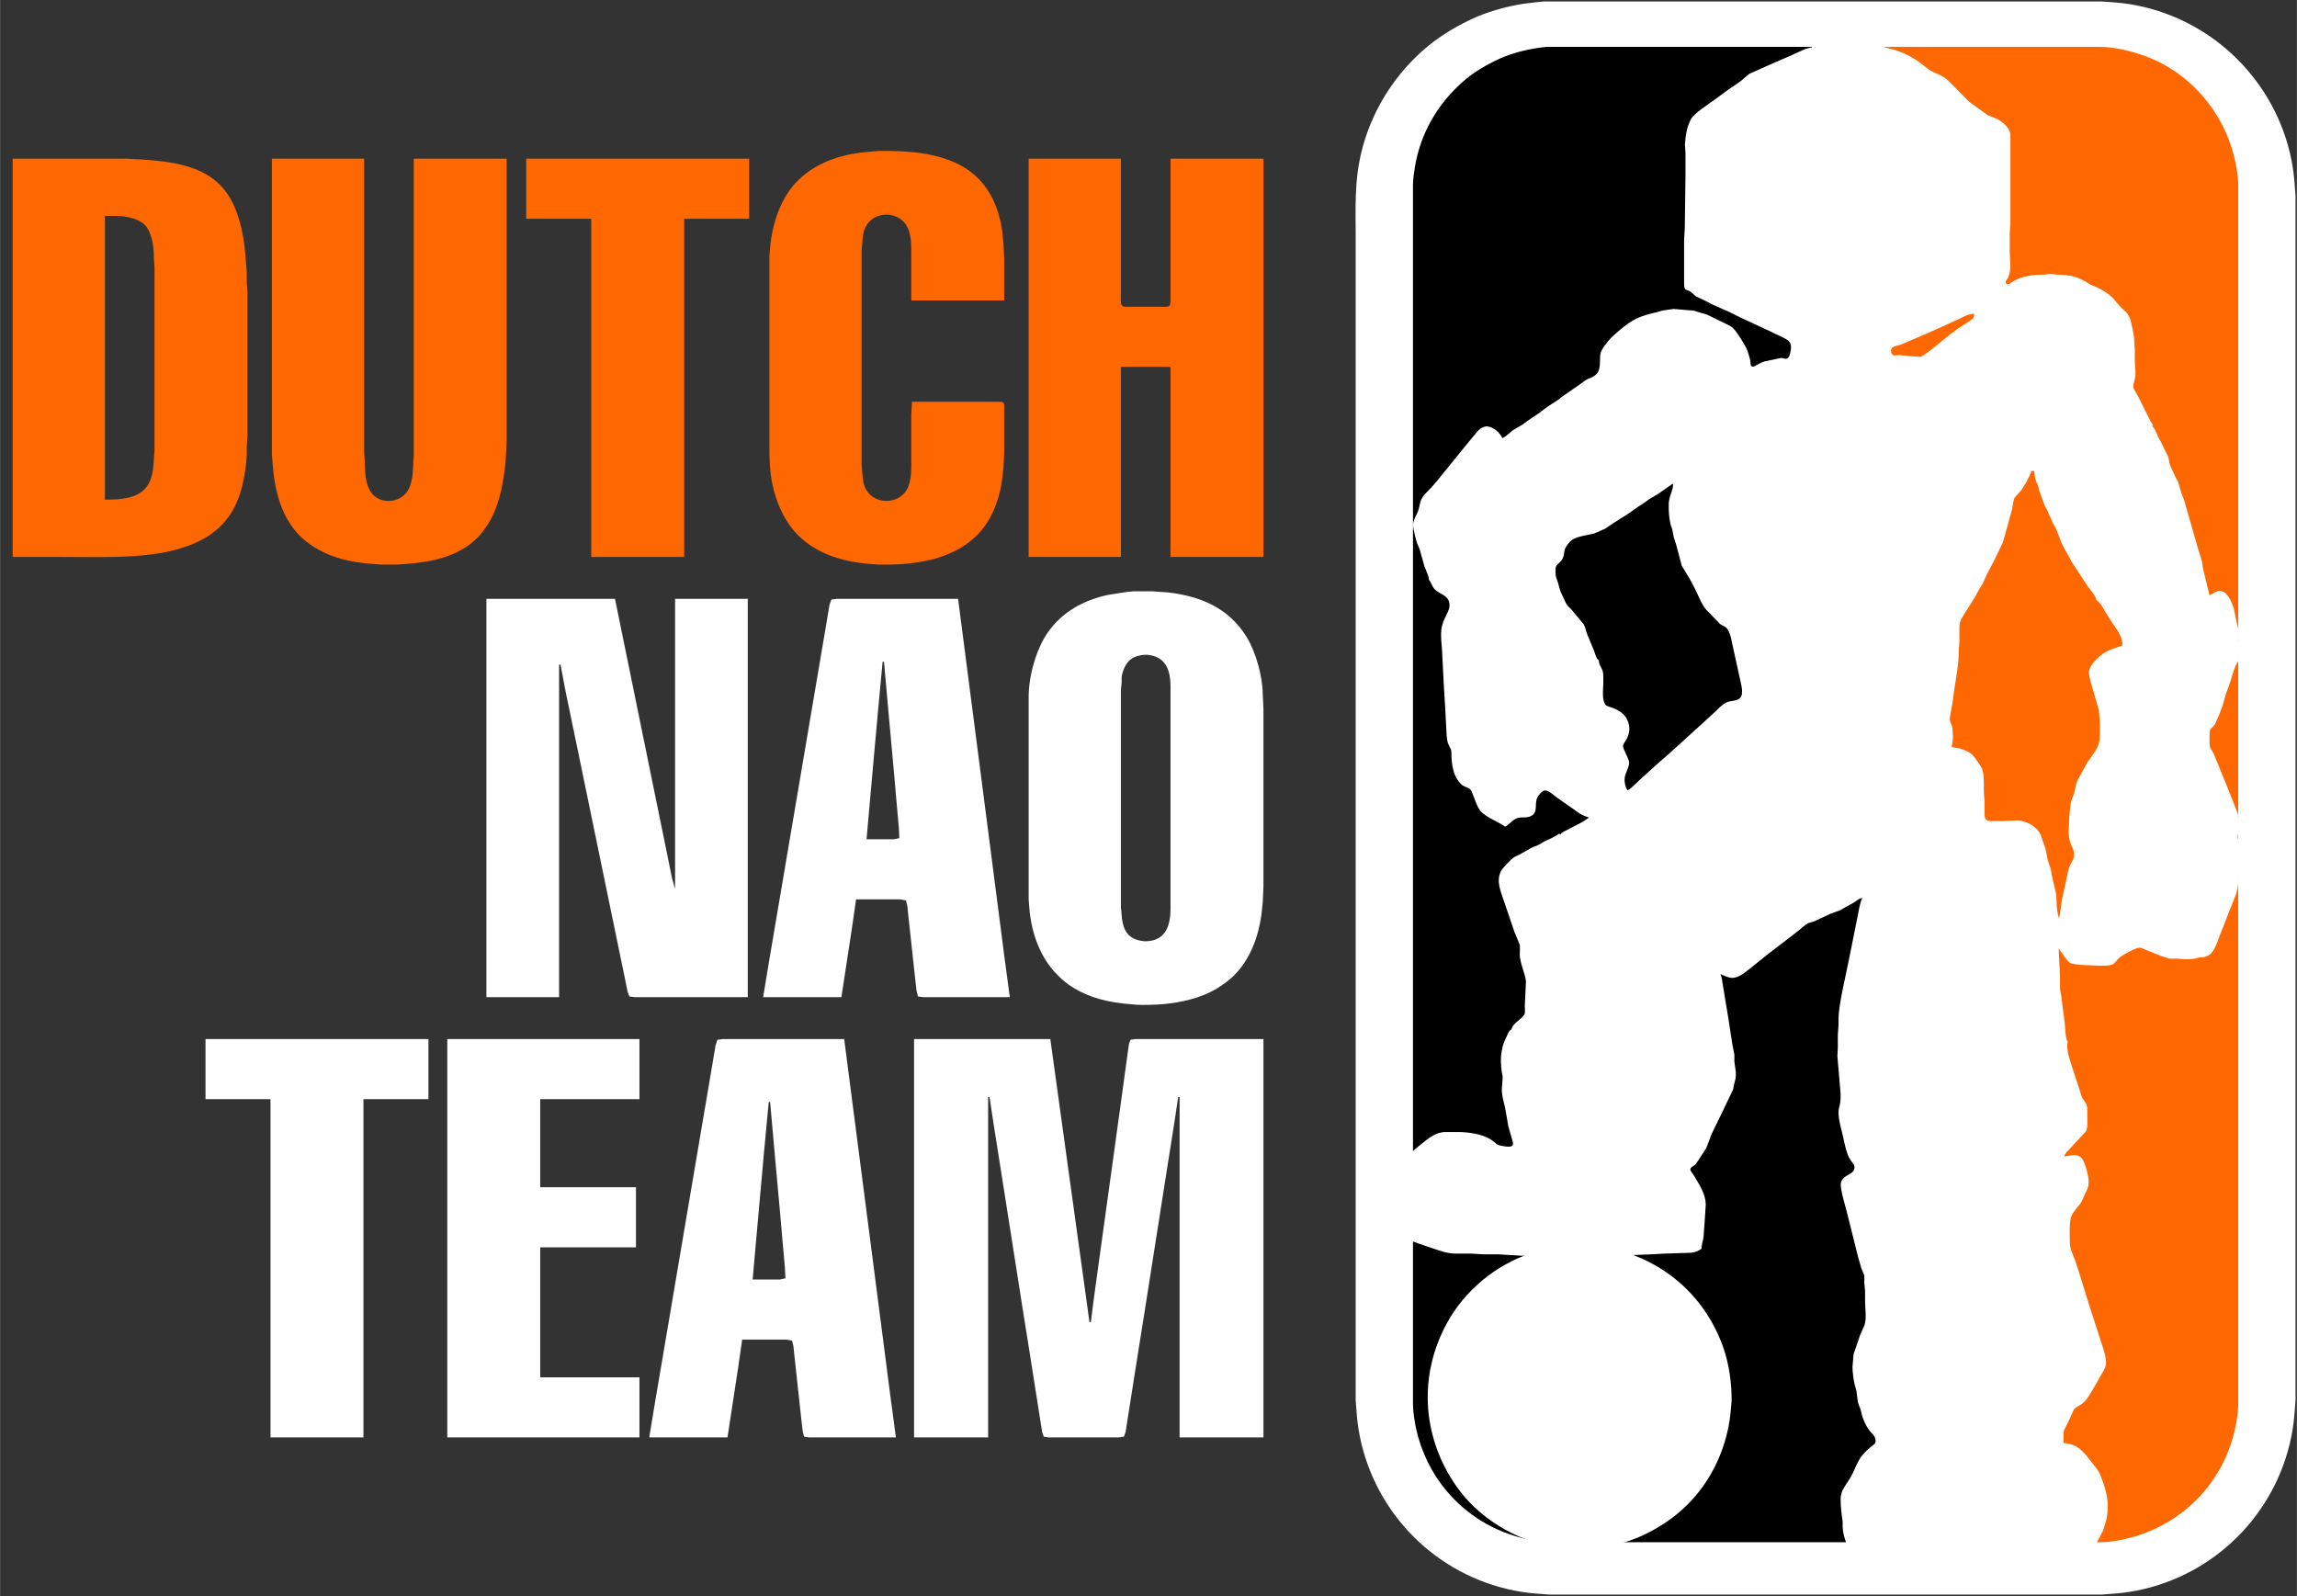 <?xml version="1.0" encoding="UTF-8" standalone="no"?>
<!DOCTYPE svg PUBLIC "-//W3C//DTD SVG 20010904//EN" "http://www.w3.org/TR/2001/REC-SVG-20010904/DTD/svg10.dtd">

<svg xmlns="http://www.w3.org/2000/svg"
    width="10.957in" height="7.613in"
    viewBox="0 0 3287 2284">

    <rect x="0" y="0" width="3287" height="2284" fill="#333333" stroke="none"/>

    <path id="orange-patch"
        fill="#ff6700"
        d="M 2665.00,34.04
           C 2665.00,34.04 2679.00,34.04 2679.00,34.04
             2679.00,34.04 2691.00,35.00 2691.00,35.00
             2691.00,35.00 2739.00,35.00 2739.00,35.00
             2739.00,35.00 2756.00,36.00 2756.00,36.00
             2756.00,36.00 2804.00,36.00 2804.00,36.00
             2804.00,36.00 2821.00,37.00 2821.00,37.00
             2821.00,37.00 2869.00,37.00 2869.00,37.00
             2869.00,37.00 2886.00,38.00 2886.00,38.00
             2886.00,38.00 2934.00,38.00 2934.00,38.00
             2934.00,38.00 2951.00,39.00 2951.00,39.00
             2951.00,39.00 2999.00,39.00 2999.00,39.00
             2999.00,39.00 3015.00,40.00 3015.00,40.00
             3015.00,40.00 3047.00,40.00 3047.00,40.00
             3049.48,40.00 3052.69,39.86 3055.00,40.74
             3058.78,42.16 3075.65,56.96 3080.00,60.59
             3080.00,60.59 3149.00,117.92 3149.00,117.92
             3149.00,117.92 3186.00,148.59 3186.00,148.59
             3189.33,151.39 3200.30,160.08 3202.07,163.04
             3204.04,166.36 3205.36,176.73 3206.08,181.00
             3206.08,181.00 3212.42,216.00 3212.42,216.00
             3212.42,216.00 3227.42,299.00 3227.42,299.00
             3229.54,310.72 3234.98,335.48 3235.00,346.00
             3235.00,346.00 3235.00,536.00 3235.00,536.00
             3235.00,536.00 3236.00,549.00 3236.00,549.00
             3236.00,549.00 3236.00,825.00 3236.00,825.00
             3236.00,825.00 3237.00,840.00 3237.00,840.00
             3237.00,840.00 3237.00,1111.00 3237.00,1111.00
             3237.00,1111.00 3238.00,1128.00 3238.00,1128.00
             3238.00,1128.00 3238.00,1316.00 3238.00,1316.00
             3238.00,1316.00 3238.00,1402.00 3238.00,1402.00
             3238.00,1402.00 3239.00,1417.00 3239.00,1417.00
             3239.00,1417.00 3239.00,1605.00 3239.00,1605.00
             3239.00,1605.00 3239.00,1690.00 3239.00,1690.00
             3239.00,1690.00 3240.00,1705.00 3240.00,1705.00
             3240.00,1705.00 3240.00,1977.00 3240.00,1977.00
             3240.00,1977.00 3241.00,1994.00 3241.00,1994.00
             3241.00,1994.00 3241.00,2063.00 3241.00,2063.00
             3241.00,2065.16 3241.11,2067.97 3240.42,2070.00
             3238.74,2074.89 3229.84,2083.14 3226.00,2087.00
             3226.00,2087.00 3211.00,2103.00 3211.00,2103.00
             3211.00,2103.00 3181.91,2134.00 3181.91,2134.00
             3181.91,2134.00 3136.09,2182.00 3136.09,2182.00
             3136.09,2182.00 3113.91,2206.00 3113.91,2206.00
             3111.24,2208.87 3105.49,2215.10 3102.00,2216.40
             3097.70,2218.01 3077.78,2218.69 3072.00,2219.09
             3072.00,2219.09 3007.00,2224.09 3007.00,2224.09
             3007.00,2224.09 2950.00,2228.91 2950.00,2228.91
             2950.00,2228.91 2916.00,2231.17 2916.00,2231.17
             2916.00,2231.17 2886.00,2233.91 2886.00,2233.91
             2886.00,2233.91 2839.00,2237.17 2839.00,2237.17
             2839.00,2237.17 2822.00,2238.91 2822.00,2238.91
             2822.00,2238.91 2782.00,2242.00 2782.00,2242.00
             2782.00,2242.00 2781.09,2231.00 2781.09,2231.00
             2781.09,2231.00 2777.17,2183.00 2777.17,2183.00
             2777.17,2183.00 2768.17,2074.00 2768.17,2074.00
             2768.17,2074.00 2762.83,2006.00 2762.83,2006.00
             2762.83,2006.00 2744.17,1784.00 2744.17,1784.00
             2744.17,1784.00 2742.83,1764.00 2742.83,1764.00
             2742.83,1764.00 2735.17,1675.00 2735.17,1675.00
             2735.17,1675.00 2733.83,1655.00 2733.83,1655.00
             2733.83,1655.00 2726.17,1566.00 2726.17,1566.00
             2726.17,1566.00 2724.83,1546.00 2724.83,1546.00
             2724.83,1546.00 2716.17,1445.00 2716.17,1445.00
             2716.17,1445.00 2714.83,1425.00 2714.83,1425.00
             2714.83,1425.00 2709.83,1365.00 2709.83,1365.00
             2709.83,1365.00 2706.09,1323.00 2706.09,1323.00
             2706.09,1323.00 2697.17,1215.00 2697.17,1215.00
             2697.17,1215.00 2695.83,1195.00 2695.83,1195.00
             2695.83,1195.00 2688.17,1106.00 2688.17,1106.00
             2688.17,1106.00 2686.83,1086.00 2686.83,1086.00
             2686.83,1086.00 2675.17,948.00 2675.17,948.00
             2675.17,948.00 2672.83,917.00 2672.83,917.00
             2672.83,917.00 2665.83,832.00 2665.83,832.00
             2665.83,832.00 2658.91,748.00 2658.91,748.00
             2658.91,748.00 2656.17,718.00 2656.17,718.00
             2656.17,718.00 2652.17,670.00 2652.17,670.00
             2652.17,670.00 2646.83,602.00 2646.83,602.00
             2646.83,602.00 2642.91,555.00 2642.91,555.00
             2642.91,555.00 2641.04,535.00 2641.04,535.00
             2641.04,535.00 2641.96,525.00 2641.96,525.00
             2641.96,525.00 2641.96,514.00 2641.96,514.00
             2641.96,514.00 2643.00,501.00 2643.00,501.00
             2643.00,501.00 2644.00,472.00 2644.00,472.00
             2644.00,472.00 2645.00,457.00 2645.00,457.00
             2645.00,457.00 2647.00,412.00 2647.00,412.00
             2647.00,412.00 2648.00,397.00 2648.00,397.00
             2648.00,397.00 2648.00,391.00 2648.00,391.00
             2648.00,391.00 2649.00,374.00 2649.00,374.00
             2649.00,374.00 2650.00,355.00 2650.00,355.00
             2650.00,355.00 2651.00,326.00 2651.00,326.00
             2651.00,326.00 2652.00,311.00 2652.00,311.00
             2652.00,311.00 2654.00,265.00 2654.00,265.00
             2654.00,265.00 2655.00,249.00 2655.00,249.00
             2655.00,249.00 2656.00,230.00 2656.00,230.00
             2656.00,230.00 2657.00,201.00 2657.00,201.00
             2657.00,201.00 2658.00,188.00 2658.00,188.00
             2658.00,188.00 2659.00,159.00 2659.00,159.00
             2659.00,159.00 2660.00,144.00 2660.00,144.00
             2660.00,144.00 2661.00,123.00 2661.00,123.00
             2661.00,123.00 2662.00,104.00 2662.00,104.00
             2662.00,104.00 2663.00,76.00 2663.00,76.00
             2663.00,76.00 2664.00,63.00 2664.00,63.00
             2664.00,63.00 2665.00,34.04 2665.00,34.04 Z" />

    <path id="black-patch"
        fill="#000"
        d="M 2770.00,2254.00
           C 2770.00,2254.00 2711.00,2254.00 2711.00,2254.00
             2711.00,2254.00 2694.00,2253.00 2694.00,2253.00
             2694.00,2253.00 2491.00,2253.00 2491.00,2253.00
             2491.00,2253.00 2476.00,2252.00 2476.00,2252.00
             2476.00,2252.00 2277.00,2252.00 2277.00,2252.00
             2277.00,2252.00 2262.00,2251.00 2262.00,2251.00
             2262.00,2251.00 2136.00,2251.00 2136.00,2251.00
             2133.93,2251.00 2130.92,2251.11 2129.00,2250.40
             2125.04,2248.93 2117.80,2239.54 2114.72,2236.00
             2114.72,2236.00 2079.85,2196.00 2079.85,2196.00
             2079.85,2196.00 2009.05,2115.00 2009.05,2115.00
             2009.05,2115.00 1992.58,2096.00 1992.58,2096.00
             1990.19,2093.22 1986.18,2089.28 1984.85,2086.00
             1983.85,2083.53 1984.01,2080.63 1984.00,2078.00
             1984.00,2078.00 1984.00,2031.00 1984.00,2031.00
             1984.00,2031.00 1985.00,2014.00 1985.00,2014.00
             1985.00,2014.00 1985.00,1817.00 1985.00,1817.00
             1985.00,1817.00 1986.00,1802.00 1986.00,1802.00
             1986.00,1802.00 1986.00,1605.00 1986.00,1605.00
             1986.00,1605.00 1987.00,1590.00 1987.00,1590.00
             1987.00,1590.00 1987.00,1393.00 1987.00,1393.00
             1987.00,1393.00 1988.00,1378.00 1988.00,1378.00
             1988.00,1378.00 1988.00,1181.00 1988.00,1181.00
             1988.00,1181.00 1989.00,1166.00 1989.00,1166.00
             1989.00,1166.00 1989.00,969.00 1989.00,969.00
             1989.00,969.00 1990.00,954.00 1990.00,954.00
             1990.00,954.00 1990.00,757.00 1990.00,757.00
             1990.00,757.00 1991.00,742.00 1991.00,742.00
             1991.00,742.00 1991.00,545.00 1991.00,545.00
             1991.00,545.00 1992.00,530.00 1992.00,530.00
             1992.00,530.00 1992.00,333.00 1992.00,333.00
             1992.00,333.00 1993.00,318.00 1993.00,318.00
             1993.00,318.00 1993.00,186.00 1993.00,186.00
             1993.00,183.98 1992.88,180.89 1993.60,179.04
             1995.05,175.28 2004.48,168.83 2008.00,166.12
             2008.00,166.12 2049.00,134.12 2049.00,134.12
             2049.00,134.12 2138.00,64.79 2138.00,64.79
             2138.00,64.79 2156.00,50.79 2156.00,50.79
             2164.82,43.84 2166.44,40.02 2178.00,40.00
             2178.00,40.00 2217.00,40.00 2217.00,40.00
             2217.00,40.00 2234.00,39.00 2234.00,39.00
             2234.00,39.00 2293.00,39.00 2293.00,39.00
             2293.00,39.00 2310.00,38.00 2310.00,38.00
             2310.00,38.00 2371.00,38.00 2371.00,38.00
             2371.00,38.00 2386.00,37.00 2386.00,37.00
             2386.00,37.00 2447.00,37.00 2447.00,37.00
             2447.00,37.00 2462.00,36.00 2462.00,36.00
             2462.00,36.00 2521.00,36.00 2521.00,36.00
             2521.00,36.00 2538.00,35.00 2538.00,35.00
             2538.00,35.00 2597.00,35.00 2597.00,35.00
             2597.00,35.00 2609.00,34.04 2609.00,34.04
             2609.00,34.04 2626.00,34.04 2626.00,34.04
             2626.00,34.04 2626.00,119.00 2626.00,119.00
             2626.00,119.00 2627.00,134.00 2627.00,134.00
             2627.00,134.00 2627.00,249.00 2627.00,249.00
             2627.00,249.00 2628.00,264.00 2628.00,264.00
             2628.00,264.00 2628.00,379.00 2628.00,379.00
             2628.00,379.00 2629.00,394.00 2629.00,394.00
             2629.00,394.00 2629.00,509.00 2629.00,509.00
             2629.00,509.00 2630.00,524.00 2630.00,524.00
             2630.00,524.00 2630.00,639.00 2630.00,639.00
             2630.00,639.00 2631.00,654.00 2631.00,654.00
             2631.00,654.00 2631.00,769.00 2631.00,769.00
             2631.00,769.00 2632.00,784.00 2632.00,784.00
             2632.00,784.00 2632.00,899.00 2632.00,899.00
             2632.00,899.00 2633.00,914.00 2633.00,914.00
             2633.00,914.00 2633.00,1029.00 2633.00,1029.00
             2633.00,1029.00 2634.00,1044.00 2634.00,1044.00
             2634.00,1044.00 2634.00,1157.00 2634.00,1157.00
             2634.00,1157.00 2635.00,1173.00 2635.00,1173.00
             2635.00,1173.00 2635.00,1196.00 2635.00,1196.00
             2635.02,1206.14 2636.69,1204.97 2650.00,1214.28
             2650.00,1214.28 2694.00,1244.86 2694.00,1244.86
             2694.00,1244.86 2730.00,1269.86 2730.00,1269.86
             2741.88,1278.32 2742.98,1276.72 2743.00,1287.00
             2743.00,1287.00 2743.00,1297.00 2743.00,1297.00
             2743.00,1297.00 2744.00,1312.00 2744.00,1312.00
             2744.00,1312.00 2745.00,1368.00 2745.00,1368.00
             2745.00,1368.00 2746.00,1385.00 2746.00,1385.00
             2746.00,1385.00 2747.00,1440.00 2747.00,1440.00
             2747.00,1440.00 2748.00,1457.00 2748.00,1457.00
             2748.00,1457.00 2749.00,1512.00 2749.00,1512.00
             2749.00,1512.00 2750.00,1529.00 2750.00,1529.00
             2750.00,1529.00 2750.00,1549.00 2750.00,1549.00
             2750.00,1549.00 2751.00,1565.00 2751.00,1565.00
             2751.00,1565.00 2751.00,1585.00 2751.00,1585.00
             2751.00,1585.00 2752.00,1601.00 2752.00,1601.00
             2752.00,1601.00 2752.00,1622.00 2752.00,1622.00
             2752.00,1622.00 2753.00,1637.00 2753.00,1637.00
             2753.00,1637.00 2755.00,1729.00 2755.00,1729.00
             2755.00,1729.00 2756.00,1746.00 2756.00,1746.00
             2756.00,1746.00 2756.00,1766.00 2756.00,1766.00
             2756.00,1766.00 2757.00,1782.00 2757.00,1782.00
             2757.00,1782.00 2757.00,1802.00 2757.00,1802.00
             2757.00,1802.00 2758.00,1818.00 2758.00,1818.00
             2758.00,1818.00 2758.00,1838.00 2758.00,1838.00
             2758.00,1838.00 2759.00,1854.00 2759.00,1854.00
             2759.00,1854.00 2759.00,1875.00 2759.00,1875.00
             2759.00,1875.00 2760.00,1888.00 2760.00,1888.00
             2760.00,1888.00 2760.00,1909.00 2760.00,1909.00
             2760.00,1909.00 2761.00,1926.00 2761.00,1926.00
             2761.00,1926.00 2761.00,1946.00 2761.00,1946.00
             2761.00,1946.00 2762.00,1962.00 2762.00,1962.00
             2762.00,1962.00 2762.00,1983.00 2762.00,1983.00
             2762.00,1983.00 2763.00,1999.00 2763.00,1999.00
             2763.00,1999.00 2763.00,2019.00 2763.00,2019.00
             2763.00,2019.00 2764.00,2035.00 2764.00,2035.00
             2764.00,2035.00 2764.00,2056.00 2764.00,2056.00
             2764.00,2056.00 2765.00,2071.00 2765.00,2071.00
             2765.00,2071.00 2766.00,2126.00 2766.00,2126.00
             2766.00,2126.00 2767.00,2143.00 2767.00,2143.00
             2767.00,2143.00 2769.00,2234.00 2769.00,2234.00
             2769.00,2234.00 2770.00,2254.00 2770.00,2254.00 Z" />

    <path id="ball"
        fill="#fff"
        d="M 2249.00,1782.42
           C 2266.15,1780.34 2296.03,1784.40 2313.00,1788.63
             2385.50,1806.67 2441.72,1858.45 2466.31,1929.00
             2474.40,1952.22 2478.28,1980.47 2478.00,2005.00
             2478.00,2005.00 2477.09,2015.00 2477.09,2015.00
             2473.41,2067.67 2450.35,2119.27 2412.00,2155.96
             2395.71,2171.55 2377.13,2184.18 2357.00,2194.25
             2325.44,2210.02 2290.20,2217.41 2255.00,2217.00
             2255.00,2217.00 2245.00,2216.09 2245.00,2216.09
             2224.59,2214.66 2204.19,2210.67 2185.00,2203.42
             2156.84,2192.79 2130.78,2176.80 2109.00,2155.96
             2092.00,2139.69 2077.27,2119.03 2066.75,2098.00
             2033.95,2032.41 2035.36,1958.47 2070.31,1894.00
             2095.85,1846.87 2140.18,1810.29 2191.00,1793.35
             2201.65,1789.80 2219.88,1785.50 2231.00,1784.15
             2231.00,1784.15 2249.00,1782.42 2249.00,1782.42 Z" />

    <path id="nao"
        fill="#fff"
        d="M 2592.00,66.00
           C 2592.00,66.00 2598.00,67.00 2598.00,67.00
             2598.00,67.00 2596.00,68.00 2596.00,68.00
             2596.00,68.00 2602.00,66.09 2602.00,66.09
             2602.00,66.09 2642.00,66.09 2642.00,66.09
             2642.00,66.09 2686.00,66.09 2686.00,66.09
             2694.27,66.02 2692.53,66.58 2700.00,68.41
             2719.18,73.10 2729.56,77.43 2746.00,88.52
             2746.00,88.52 2760.00,99.31 2760.00,99.31
             2770.76,106.49 2777.75,105.73 2788.91,116.18
             2788.91,116.18 2818.00,145.79 2818.00,145.79
             2818.00,145.79 2845.00,165.10 2845.00,165.10
             2845.00,165.10 2857.00,169.75 2857.00,169.75
             2864.42,173.53 2873.63,180.77 2876.20,189.00
             2877.10,191.91 2877.00,194.99 2877.00,198.00
             2877.00,198.00 2877.00,320.00 2877.00,320.00
             2877.00,320.00 2876.00,335.00 2876.00,335.00
             2876.00,335.00 2876.00,361.00 2876.00,361.00
             2876.00,361.00 2876.99,381.00 2876.99,381.00
             2876.87,385.85 2875.76,393.85 2873.30,398.00
             2872.11,400.00 2868.92,403.13 2870.74,405.58
             2873.37,409.11 2879.76,403.10 2883.00,401.40
             2896.06,394.56 2909.53,393.17 2924.00,393.00
             2924.00,393.00 2935.00,392.08 2935.00,392.08
             2935.00,392.08 2943.00,392.91 2943.00,392.91
             2955.01,393.73 2964.80,393.38 2976.04,398.72
             2976.04,398.72 2984.83,403.03 2984.83,403.03
             2984.83,403.03 2991.04,407.10 2991.04,407.10
             2991.04,407.10 2998.72,410.26 2998.72,410.26
             3005.63,413.48 3013.09,417.50 3019.00,422.34
             3026.34,428.33 3028.01,432.25 3033.48,438.13
             3039.58,444.69 3044.34,446.34 3048.09,455.72
             3049.64,459.61 3053.95,479.95 3054.00,484.00
             3054.00,484.00 3054.97,501.04 3054.97,501.04
             3054.97,501.04 3054.97,518.00 3054.97,518.00
             3054.97,518.00 3055.98,533.01 3055.98,533.01
             3056.23,544.15 3052.04,548.31 3053.02,554.58
             3053.51,557.72 3058.33,564.05 3060.14,568.00
             3060.14,568.00 3074.59,597.00 3074.59,597.00
             3076.82,601.08 3077.80,604.65 3081.00,608.00
             3081.00,608.00 3080.00,610.00 3080.00,610.00
             3084.13,613.08 3086.07,620.35 3088.32,624.99
             3088.32,624.99 3092.38,632.17 3092.38,632.17
             3092.38,632.17 3097.39,643.00 3097.39,643.00
             3097.39,643.00 3102.17,652.00 3102.17,652.00
             3104.93,658.90 3102.94,659.70 3105.62,666.00
             3105.62,666.00 3112.87,682.00 3112.87,682.00
             3112.87,682.00 3117.16,690.00 3117.16,690.00
             3117.16,690.00 3121.46,705.00 3121.46,705.00
             3121.46,705.00 3125.66,716.00 3125.66,716.00
             3125.66,716.00 3130.21,732.00 3130.21,732.00
             3130.21,732.00 3145.74,786.00 3145.74,786.00
             3145.74,786.00 3151.11,803.00 3151.11,803.00
             3151.11,803.00 3152.66,814.00 3152.66,814.00
             3152.66,814.00 3162.00,852.00 3162.00,852.00
             3167.05,849.66 3170.98,845.16 3177.00,845.64
             3186.88,846.43 3191.71,857.94 3195.12,866.00
             3197.28,871.10 3198.13,878.51 3199.36,884.00
             3199.36,884.00 3203.87,904.00 3203.87,904.00
             3204.61,910.59 3202.75,913.18 3202.75,916.00
             3202.75,916.00 3203.97,923.00 3203.97,923.00
             3203.97,923.00 3203.97,940.00 3203.97,940.00
             3203.86,947.53 3201.87,946.85 3199.06,953.00
             3199.06,953.00 3195.50,963.00 3195.50,963.00
             3195.50,963.00 3191.92,975.00 3191.92,975.00
             3191.92,975.00 3185.74,992.00 3185.74,992.00
             3185.74,992.00 3180.24,1011.00 3180.24,1011.00
             3180.24,1011.00 3174.83,1025.00 3174.83,1025.00
             3174.83,1025.00 3169.44,1036.96 3169.44,1036.96
             3167.16,1040.15 3163.91,1041.64 3162.60,1045.04
             3161.66,1047.48 3161.94,1060.58 3162.00,1064.00
             3162.14,1071.78 3164.44,1071.67 3167.62,1078.00
             3167.62,1078.00 3172.58,1090.00 3172.58,1090.00
             3172.58,1090.00 3186.45,1124.00 3186.45,1124.00
             3186.45,1124.00 3197.20,1151.00 3197.20,1151.00
             3199.89,1158.91 3203.99,1165.52 3203.94,1174.00
             3203.94,1174.00 3203.94,1189.00 3203.94,1189.00
             3203.18,1195.21 3201.00,1194.87 3203.00,1202.00
             3203.00,1202.00 3204.00,1199.00 3204.00,1199.00
             3204.00,1199.00 3204.00,1227.00 3204.00,1227.00
             3204.00,1227.00 3203.00,1242.00 3203.00,1242.00
             3203.00,1242.00 3203.00,1262.00 3203.00,1262.00
             3202.98,1274.77 3197.22,1286.33 3192.60,1298.00
             3192.60,1298.00 3179.26,1332.00 3179.26,1332.00
             3173.40,1344.07 3170.66,1365.04 3156.00,1369.21
             3152.12,1370.32 3150.22,1369.72 3147.00,1370.26
             3147.00,1370.26 3141.00,1371.77 3141.00,1371.77
             3129.63,1373.66 3125.61,1372.50 3115.00,1371.77
             3111.33,1371.88 3107.63,1372.25 3104.00,1371.77
             3104.00,1371.77 3093.00,1368.23 3093.00,1368.23
             3093.00,1368.23 3072.00,1359.79 3072.00,1359.79
             3068.57,1358.41 3064.71,1355.99 3061.01,1356.30
             3055.34,1356.77 3037.36,1366.77 3033.09,1370.39
             3029.74,1373.22 3026.53,1378.65 3022.83,1380.27
             3015.05,1383.66 2991.49,1381.11 2982.00,1381.00
             2977.46,1380.94 2965.74,1379.93 2962.05,1377.72
             2958.12,1375.37 2948.85,1361.45 2946.00,1357.00
             2946.00,1357.00 2948.00,1398.00 2948.00,1398.00
             2948.00,1398.00 2948.00,1411.00 2948.00,1411.00
             2948.02,1420.99 2949.03,1418.83 2949.83,1426.00
             2949.83,1426.00 2954.20,1460.00 2954.20,1460.00
             2955.56,1467.29 2955.08,1485.68 2959.00,1491.00
             2956.49,1501.28 2961.52,1514.97 2964.65,1525.00
             2964.65,1525.00 2975.46,1558.00 2975.46,1558.00
             2975.46,1558.00 2978.54,1568.00 2978.54,1568.00
             2981.12,1574.98 2984.44,1576.57 2986.11,1581.00
             2987.19,1583.86 2987.00,1595.29 2987.00,1599.00
             2987.01,1604.45 2987.85,1614.46 2985.15,1619.00
             2985.15,1619.00 2962.00,1643.97 2962.00,1643.97
             2958.26,1648.07 2955.61,1649.51 2954.00,1655.00
             2959.06,1654.57 2963.89,1652.77 2969.00,1653.09
             2972.84,1653.34 2976.04,1654.30 2978.78,1657.14
             2983.51,1662.06 2988.85,1682.94 2988.98,1690.00
             2989.17,1699.71 2986.45,1702.72 2982.71,1711.00
             2981.03,1714.71 2979.64,1718.62 2977.32,1722.00
             2973.06,1728.17 2968.21,1731.67 2964.41,1740.00
             2960.98,1747.53 2961.99,1767.02 2962.00,1776.00
             2962.02,1788.46 2965.34,1792.06 2969.31,1803.00
             2969.31,1803.00 2975.25,1821.00 2975.25,1821.00
             2975.25,1821.00 2990.74,1871.00 2990.74,1871.00
             2990.74,1871.00 3003.42,1910.00 3003.42,1910.00
             3006.54,1921.22 3016.00,1943.03 3013.47,1954.00
             3012.34,1958.89 3007.45,1966.33 3004.86,1971.00
             3000.26,1979.31 2989.75,1998.51 2983.82,2004.96
             2977.08,2012.28 2971.16,2012.46 2967.81,2017.11
             2967.81,2017.11 2961.58,2031.00 2961.58,2031.00
             2961.58,2031.00 2953.64,2047.00 2953.64,2047.00
             2952.64,2050.48 2953.00,2060.82 2953.00,2065.00
             2973.42,2066.72 2980.99,2076.61 2992.74,2092.00
             2996.95,2097.51 3001.07,2101.71 3004.48,2108.00
             3004.48,2108.00 3008.31,2118.00 3008.31,2118.00
             3017.29,2140.62 3019.17,2160.54 3011.66,2184.00
             3009.15,2191.81 3008.36,2192.95 3004.61,2200.00
             2998.01,2212.43 2997.66,2214.51 2984.91,2222.29
             2983.12,2223.38 2979.83,2225.47 2978.00,2226.16
             2974.93,2227.32 2964.61,2227.99 2961.00,2228.00
             2961.00,2228.00 2842.00,2228.00 2842.00,2228.00
             2842.00,2228.00 2827.00,2227.00 2827.00,2227.00
             2827.00,2227.00 2658.00,2227.00 2658.00,2227.00
             2655.51,2227.00 2652.28,2227.19 2650.06,2225.98
             2645.39,2223.44 2643.67,2212.98 2641.98,2208.00
             2639.18,2199.79 2637.69,2194.77 2636.90,2186.00
             2636.90,2186.00 2636.90,2178.00 2636.90,2178.00
             2635.38,2166.73 2633.85,2155.37 2634.00,2144.00
             2634.16,2132.60 2642.95,2123.46 2648.35,2114.00
             2653.81,2104.42 2658.09,2090.97 2664.53,2083.28
             2669.71,2077.10 2672.20,2074.74 2678.42,2069.62
             2681.80,2066.83 2684.41,2066.11 2683.99,2061.00
             2683.49,2054.79 2679.44,2052.28 2675.90,2047.91
             2671.99,2043.09 2669.29,2037.69 2666.87,2032.00
             2664.46,2026.33 2664.10,2022.50 2662.49,2017.00
             2661.17,2012.50 2659.50,2010.71 2658.46,2005.00
             2658.46,2005.00 2656.55,1990.00 2656.55,1990.00
             2656.55,1990.00 2654.04,1981.00 2654.04,1981.00
             2652.49,1974.56 2650.87,1962.55 2651.01,1956.00
             2651.01,1956.00 2652.52,1938.00 2652.52,1938.00
             2652.52,1938.00 2662.06,1910.00 2662.06,1910.00
             2662.06,1910.00 2668.39,1896.00 2668.39,1896.00
             2671.29,1885.10 2669.08,1874.01 2669.00,1863.00
             2669.00,1863.00 2669.00,1848.00 2669.00,1848.00
             2669.00,1848.00 2667.81,1835.00 2667.81,1835.00
             2667.97,1832.17 2668.17,1827.60 2667.81,1825.00
             2667.81,1825.00 2663.70,1815.00 2663.70,1815.00
             2663.70,1815.00 2659.03,1799.00 2659.03,1799.00
             2659.03,1799.00 2642.53,1733.00 2642.53,1733.00
             2639.65,1721.48 2635.69,1709.84 2634.29,1698.00
             2633.49,1691.18 2636.24,1686.62 2642.00,1682.99
             2647.03,1679.82 2654.95,1677.25 2653.68,1669.09
             2653.01,1664.78 2648.05,1662.46 2644.06,1652.00
             2640.63,1642.97 2639.11,1633.35 2636.87,1624.00
             2634.78,1615.30 2631.21,1602.75 2631.01,1594.00
             2630.73,1581.44 2634.24,1585.64 2634.00,1565.00
             2634.00,1565.00 2633.09,1555.00 2633.09,1555.00
             2633.09,1555.00 2629.38,1511.42 2629.38,1511.42
             2629.38,1511.42 2630.00,1499.00 2630.00,1499.00
             2630.00,1499.00 2630.00,1481.00 2630.00,1481.00
             2630.00,1481.00 2631.00,1467.00 2631.00,1467.00
             2631.00,1467.00 2631.00,1458.00 2631.00,1458.00
             2631.03,1437.07 2642.42,1392.17 2646.74,1369.00
             2646.74,1369.00 2657.79,1314.00 2657.79,1314.00
             2659.84,1304.49 2660.95,1293.77 2665.00,1285.00
             2659.56,1285.99 2657.55,1288.77 2653.00,1291.54
             2653.00,1291.54 2633.00,1302.75 2633.00,1302.75
             2633.00,1302.75 2620.00,1307.43 2620.00,1307.43
             2620.00,1307.43 2597.00,1318.13 2597.00,1318.13
             2597.00,1318.13 2587.17,1321.30 2587.17,1321.30
             2583.41,1323.26 2575.50,1330.44 2571.92,1333.22
             2571.92,1333.22 2531.00,1364.66 2531.00,1364.66
             2531.00,1364.66 2501.00,1388.65 2501.00,1388.65
             2495.12,1393.20 2487.72,1398.84 2480.00,1399.39
             2474.09,1399.81 2467.50,1396.19 2462.00,1394.00
             2464.73,1400.55 2464.30,1404.48 2465.66,1411.00
             2465.66,1411.00 2473.13,1456.00 2473.13,1456.00
             2473.13,1456.00 2479.29,1496.00 2479.29,1496.00
             2479.29,1496.00 2481.94,1509.00 2481.94,1509.00
             2481.94,1509.00 2481.94,1519.00 2481.94,1519.00
             2481.94,1519.00 2484.00,1534.00 2484.00,1534.00
             2484.13,1545.71 2483.79,1541.85 2481.51,1552.00
             2481.51,1552.00 2480.21,1559.00 2480.21,1559.00
             2480.21,1559.00 2466.30,1588.00 2466.30,1588.00
             2466.30,1588.00 2449.31,1623.00 2449.31,1623.00
             2449.31,1623.00 2441.72,1643.00 2441.72,1643.00
             2441.72,1643.00 2426.90,1665.79 2426.90,1665.79
             2422.98,1669.47 2417.65,1670.46 2419.15,1675.02
             2419.15,1675.02 2425.13,1684.00 2425.13,1684.00
             2432.37,1696.35 2440.98,1709.28 2441.00,1724.00
             2441.00,1724.00 2439.17,1752.00 2439.17,1752.00
             2439.17,1752.00 2437.83,1770.00 2437.83,1770.00
             2437.20,1776.27 2434.74,1780.65 2435.00,1787.00
             2427.24,1792.41 2422.42,1792.89 2413.00,1793.00
             2413.00,1793.00 2382.00,1794.00 2382.00,1794.00
             2382.00,1794.00 2363.00,1795.00 2363.00,1795.00
             2363.00,1795.00 2336.00,1796.09 2336.00,1796.09
             2336.00,1796.09 2324.00,1797.00 2324.00,1797.00
             2324.00,1797.00 2177.00,1797.00 2177.00,1797.00
             2177.00,1797.00 2144.00,1795.00 2144.00,1795.00
             2144.00,1795.00 2122.00,1795.00 2122.00,1795.00
             2122.00,1795.00 2106.00,1794.00 2106.00,1794.00
             2106.00,1794.00 2083.00,1794.00 2083.00,1794.00
             2069.79,1793.84 2061.09,1789.87 2049.00,1786.03
             2049.00,1786.03 2028.00,1778.86 2028.00,1778.86
             2017.32,1774.47 2016.59,1776.94 2006.01,1768.08
             2004.08,1766.45 1998.56,1761.47 1997.20,1759.55
             1993.46,1754.28 1989.87,1742.49 1989.02,1736.00
             1989.02,1736.00 1989.02,1728.04 1989.02,1728.04
             1988.28,1724.00 1986.25,1723.26 1986.53,1719.96
             1986.72,1717.62 1988.66,1714.49 1989.37,1712.00
             1990.23,1708.93 1989.97,1705.20 1990.00,1702.00
             1990.07,1696.67 1991.21,1682.57 1993.21,1678.00
             1996.42,1670.65 2001.51,1666.36 2007.00,1660.99
             2015.40,1652.78 2023.85,1645.35 2033.00,1638.00
             2044.11,1629.08 2054.15,1620.02 2069.00,1620.00
             2069.00,1620.00 2086.00,1620.00 2086.00,1620.00
             2100.72,1620.02 2120.42,1622.58 2133.00,1630.46
             2144.14,1637.45 2138.84,1638.50 2154.00,1640.58
             2156.53,1640.92 2161.48,1641.51 2163.42,1639.98
             2166.92,1637.66 2164.10,1632.01 2163.42,1629.00
             2163.42,1629.00 2158.51,1612.00 2158.51,1612.00
             2158.51,1612.00 2155.88,1597.00 2155.88,1597.00
             2155.88,1597.00 2153.57,1584.00 2153.57,1584.00
             2151.48,1574.91 2149.54,1569.91 2149.10,1560.00
             2149.10,1560.00 2150.39,1541.00 2150.39,1541.00
             2150.39,1541.00 2149.05,1534.00 2149.05,1534.00
             2147.81,1522.83 2147.02,1515.26 2149.05,1504.00
             2150.45,1494.91 2152.45,1491.24 2156.14,1483.00
             2158.05,1478.75 2158.87,1475.51 2163.00,1473.00
             2164.67,1464.13 2177.35,1458.94 2181.31,1452.00
             2182.92,1449.18 2181.96,1443.51 2182.01,1440.01
             2182.01,1440.01 2183.70,1404.00 2183.70,1404.00
             2181.96,1391.39 2175.15,1378.70 2174.79,1366.00
             2174.97,1362.72 2175.24,1354.70 2174.79,1352.00
             2174.79,1352.00 2167.33,1334.00 2167.33,1334.00
             2167.33,1334.00 2151.67,1288.00 2151.67,1288.00
             2147.19,1274.62 2141.03,1260.79 2147.77,1247.00
             2150.23,1241.95 2162.06,1229.68 2167.00,1226.56
             2167.00,1226.56 2176.00,1222.06 2176.00,1222.06
             2176.00,1222.06 2192.00,1213.09 2192.00,1213.09
             2192.00,1213.09 2202.91,1208.51 2202.91,1208.51
             2202.91,1208.51 2210.04,1204.18 2210.04,1204.18
             2215.27,1201.65 2227.15,1196.68 2231.00,1193.00
             2231.00,1193.00 2233.00,1194.00 2233.00,1194.00
             2235.64,1190.03 2240.97,1188.84 2245.00,1186.54
             2257.78,1179.25 2260.55,1179.52 2274.00,1170.00
             2270.51,1169.01 2264.13,1166.28 2261.00,1164.47
             2261.00,1164.47 2228.00,1141.33 2228.00,1141.33
             2223.44,1138.24 2216.21,1130.63 2210.58,1131.19
             2207.75,1131.47 2205.51,1134.03 2203.76,1136.04
             2200.29,1140.03 2198.75,1142.69 2198.17,1148.00
             2197.55,1153.70 2198.81,1160.71 2194.30,1165.32
             2187.68,1172.08 2178.67,1168.26 2171.00,1170.85
             2165.04,1172.87 2161.08,1178.86 2154.00,1183.00
             2143.64,1175.57 2126.79,1170.16 2118.22,1160.00
             2112.42,1153.12 2107.93,1134.50 2104.35,1130.14
             2101.29,1126.42 2098.25,1127.31 2093.04,1123.89
             2088.77,1121.09 2085.21,1115.55 2082.98,1111.00
             2079.09,1103.10 2077.69,1092.79 2077.09,1084.00
             2076.87,1080.75 2077.30,1075.90 2076.50,1073.00
             2076.50,1073.00 2072.21,1064.00 2072.21,1064.00
             2070.88,1060.61 2070.05,1052.76 2070.00,1049.00
             2070.00,1049.00 2068.00,1011.00 2068.00,1011.00
             2068.00,1011.00 2067.00,995.00 2067.00,995.00
             2067.00,995.00 2066.00,978.00 2066.00,978.00
             2066.00,978.00 2064.00,939.00 2064.00,939.00
             2063.86,925.85 2060.37,908.68 2063.47,896.00
             2067.40,879.88 2077.61,872.25 2073.24,860.00
             2070.25,851.64 2059.71,849.87 2053.38,843.61
             2049.42,839.70 2048.53,834.09 2045.00,830.00
             2044.69,824.06 2040.17,815.64 2038.24,810.00
             2038.24,810.00 2031.54,786.00 2031.54,786.00
             2031.54,786.00 2028.11,778.00 2028.11,778.00
             2026.50,773.74 2022.51,757.47 2022.18,753.00
             2021.57,744.56 2027.29,737.53 2029.82,729.83
             2031.57,724.52 2031.85,718.72 2034.33,714.00
             2038.09,706.83 2043.62,702.81 2048.90,697.00
             2048.90,697.00 2057.55,686.83 2057.55,686.83
             2057.55,686.83 2095.56,640.00 2095.56,640.00
             2095.56,640.00 2114.42,617.09 2114.42,617.09
             2117.98,613.34 2123.56,609.55 2129.00,610.28
             2137.88,611.46 2146.22,619.30 2150.00,627.00
             2158.38,622.69 2160.09,618.81 2167.00,614.46
             2167.00,614.46 2178.99,607.46 2178.99,607.46
             2178.99,607.46 2185.28,602.66 2185.28,602.66
             2185.28,602.66 2202.00,591.43 2202.00,591.43
             2202.00,591.43 2215.00,581.72 2215.00,581.72
             2215.00,581.72 2228.91,572.76 2228.91,572.76
             2228.91,572.76 2236.04,567.23 2236.04,567.23
             2236.04,567.23 2261.00,549.96 2261.00,549.96
             2261.00,549.96 2269.00,544.13 2269.00,544.13
             2274.68,540.59 2279.27,540.83 2284.89,534.95
             2291.43,528.10 2288.66,514.92 2290.34,506.00
             2291.43,500.20 2298.45,491.68 2302.33,487.00
             2306.35,482.14 2311.23,478.09 2316.00,474.00
             2336.41,456.48 2346.41,452.27 2372.00,446.54
             2372.00,446.54 2379.00,444.42 2379.00,444.42
             2379.00,444.42 2394.96,442.12 2394.96,442.12
             2394.96,442.12 2415.00,443.83 2415.00,443.83
             2415.00,443.83 2424.00,444.52 2424.00,444.52
             2424.00,444.52 2433.00,447.43 2433.00,447.43
             2433.00,447.43 2442.00,449.88 2442.00,449.88
             2442.00,449.88 2473.00,464.95 2473.00,464.95
             2475.43,466.21 2477.79,467.48 2479.83,469.34
             2485.17,474.21 2498.23,494.88 2500.64,502.00
             2501.92,505.76 2504.40,513.31 2504.83,517.00
             2505.06,519.05 2504.79,522.83 2506.60,524.19
             2508.32,525.48 2510.40,524.30 2512.00,523.46
             2516.41,521.16 2520.21,518.81 2525.00,517.21
             2525.00,517.21 2548.26,512.40 2548.26,512.40
             2552.20,512.14 2554.87,514.47 2557.77,512.93
             2561.58,510.90 2563.19,500.03 2562.96,496.00
             2562.77,492.68 2562.10,490.62 2559.77,488.13
             2555.90,483.99 2538.20,477.05 2532.00,473.58
             2532.00,473.58 2520.00,468.02 2520.00,468.02
             2520.00,468.02 2492.09,455.08 2492.09,455.08
             2492.09,455.08 2475.00,446.63 2475.00,446.63
             2475.00,446.63 2451.00,436.00 2451.00,436.00
             2451.00,436.00 2439.00,429.78 2439.00,429.78
             2439.00,429.78 2427.00,424.19 2427.00,424.19
             2427.00,424.19 2419.72,417.84 2419.72,417.84
             2413.20,413.26 2410.02,417.46 2410.00,405.00
             2410.00,405.00 2410.00,343.00 2410.00,343.00
             2410.00,343.00 2411.00,326.00 2411.00,326.00
             2411.00,326.00 2412.00,250.00 2412.00,250.00
             2412.00,250.00 2412.00,219.00 2412.00,219.00
             2412.00,219.00 2411.18,207.00 2411.18,207.00
             2412.08,194.38 2413.84,181.21 2420.13,170.00
             2424.49,162.22 2444.94,148.89 2453.00,143.14
             2453.00,143.14 2471.00,129.91 2471.00,129.91
             2471.00,129.91 2491.00,116.08 2491.00,116.08
             2491.00,116.08 2503.00,105.81 2503.00,105.81
             2503.00,105.81 2533.00,92.40 2533.00,92.40
             2533.00,92.40 2569.00,76.70 2569.00,76.70
             2576.25,73.42 2585.14,68.43 2593.00,68.00
             2593.00,68.00 2592.00,66.00 2592.00,66.00 Z
           M 2825.00,449.00
           C 2816.40,449.21 2808.60,453.92 2801.00,457.58
             2801.00,457.58 2778.00,468.04 2778.00,468.04
             2778.00,468.04 2746.00,482.16 2746.00,482.16
             2746.00,482.16 2720.00,493.25 2720.00,493.25
             2716.39,494.41 2709.15,495.27 2707.02,498.47
             2705.27,501.11 2706.10,507.07 2709.28,508.27
             2711.51,509.28 2714.81,507.88 2719.00,508.27
             2719.00,508.27 2740.00,510.15 2740.00,510.15
             2742.91,510.17 2746.26,511.07 2749.00,510.15
             2752.96,509.10 2762.25,501.30 2766.00,498.47
             2766.00,498.47 2790.00,479.12 2790.00,479.12
             2790.00,479.12 2802.00,470.17 2802.00,470.17
             2806.35,466.70 2821.85,458.44 2823.98,454.79
             2825.03,453.00 2824.93,450.99 2825.00,449.00 Z
           M 2911.00,674.00
           C 2911.00,674.00 2907.00,674.00 2907.00,674.00
             2904.85,681.52 2896.87,695.70 2892.10,702.00
             2889.35,705.64 2883.32,710.92 2882.03,714.09
             2882.03,714.09 2879.10,730.00 2879.10,730.00
             2879.10,730.00 2866.25,776.00 2866.25,776.00
             2866.25,776.00 2855.25,799.00 2855.25,799.00
             2855.25,799.00 2842.23,824.00 2842.23,824.00
             2842.23,824.00 2837.49,835.00 2837.49,835.00
             2837.49,835.00 2831.87,844.00 2831.87,844.00
             2831.87,844.00 2827.08,853.00 2827.08,853.00
             2827.08,853.00 2814.00,874.00 2814.00,874.00
             2808.57,883.00 2804.02,887.11 2804.00,898.00
             2804.00,898.00 2804.00,918.00 2804.00,918.00
             2804.00,918.00 2803.00,933.00 2803.00,933.00
             2802.97,951.29 2799.23,969.93 2796.42,988.00
             2796.42,988.00 2794.57,1003.00 2794.57,1003.00
             2794.57,1003.00 2790.31,1027.00 2790.31,1027.00
             2789.51,1034.13 2793.75,1035.73 2794.15,1043.58
             2794.97,1059.61 2795.18,1053.55 2793.00,1069.00
             2799.70,1070.65 2804.02,1070.46 2811.00,1073.31
             2822.09,1077.84 2824.20,1081.67 2830.72,1091.00
             2833.70,1095.27 2835.85,1097.80 2837.24,1103.00
             2839.55,1111.67 2838.90,1123.93 2839.00,1133.00
             2839.00,1133.00 2840.00,1148.00 2840.00,1148.00
             2840.00,1148.00 2840.00,1164.00 2840.00,1164.00
             2840.01,1172.06 2841.04,1174.83 2850.00,1175.00
             2850.00,1175.00 2866.00,1175.00 2866.00,1175.00
             2866.00,1175.00 2886.00,1174.00 2886.00,1174.00
             2891.78,1174.07 2892.62,1174.62 2898.00,1176.28
             2907.46,1179.20 2916.26,1185.78 2920.48,1195.00
             2920.48,1195.00 2923.52,1204.00 2923.52,1204.00
             2925.89,1211.06 2926.36,1211.05 2928.12,1219.00
             2928.12,1219.00 2930.21,1230.00 2930.21,1230.00
             2930.21,1230.00 2934.81,1244.00 2934.81,1244.00
             2934.81,1244.00 2936.51,1254.00 2936.51,1254.00
             2936.51,1254.00 2942.43,1279.00 2942.43,1279.00
             2943.39,1288.10 2942.61,1306.49 2947.00,1314.00
             2947.00,1314.00 2950.59,1288.00 2950.59,1288.00
             2950.59,1288.00 2959.42,1247.00 2959.42,1247.00
             2962.77,1231.98 2968.64,1232.52 2967.91,1221.00
             2967.40,1213.04 2963.93,1212.56 2961.67,1202.00
             2959.12,1190.10 2960.98,1185.48 2961.00,1174.00
             2961.01,1168.47 2962.67,1151.02 2964.10,1146.00
             2964.10,1146.00 2968.24,1135.00 2968.24,1135.00
             2970.23,1127.64 2969.59,1123.88 2973.36,1116.00
             2973.36,1116.00 2987.09,1091.00 2987.09,1091.00
             2992.96,1082.33 3000.17,1074.15 3003.48,1064.00
             3005.76,1057.00 3005.09,1043.75 3005.00,1036.00
             3005.00,1036.00 3003.68,1017.00 3003.68,1017.00
             3003.68,1017.00 2995.98,990.00 2995.98,990.00
             2994.35,984.70 2988.79,966.53 2989.25,962.00
             2990.50,949.51 3007.80,934.42 3019.00,930.22
             3019.00,930.22 3036.36,923.98 3036.36,923.98
             3037.64,922.85 3037.42,921.49 3037.20,919.98
             3035.28,907.16 3028.47,900.01 3021.78,889.96
             3021.78,889.96 3013.51,876.72 3013.51,876.72
             3009.99,870.98 3006.01,862.04 3000.00,859.00
             2999.33,852.78 2991.38,844.11 2987.61,839.00
             2987.61,839.00 2964.59,804.00 2964.59,804.00
             2964.59,804.00 2961.05,797.00 2961.05,797.00
             2957.25,790.43 2953.17,784.04 2950.20,777.00
             2950.20,777.00 2942.46,757.00 2942.46,757.00
             2942.46,757.00 2938.42,750.00 2938.42,750.00
             2938.42,750.00 2929.51,730.00 2929.51,730.00
             2929.51,730.00 2925.80,723.00 2925.80,723.00
             2925.80,723.00 2918.21,702.00 2918.21,702.00
             2918.21,702.00 2916.54,695.00 2916.54,695.00
             2916.54,695.00 2913.90,689.00 2913.90,689.00
             2911.95,684.48 2911.65,678.91 2911.00,674.00 Z
           M 2394.00,692.00
           C 2394.00,692.00 2372.00,707.33 2372.00,707.33
             2372.00,707.33 2360.17,714.30 2360.17,714.30
             2360.17,714.30 2351.71,720.47 2351.71,720.47
             2351.71,720.47 2345.00,724.62 2345.00,724.62
             2345.00,724.62 2329.00,735.92 2329.00,735.92
             2329.00,735.92 2310.00,747.84 2310.00,747.84
             2310.00,747.84 2297.00,756.60 2297.00,756.60
             2297.00,756.60 2281.00,763.56 2281.00,763.56
             2271.95,765.87 2256.83,767.43 2249.29,772.84
             2246.17,775.08 2240.53,782.33 2239.39,786.00
             2238.06,790.28 2238.39,794.88 2236.31,799.00
             2233.42,804.77 2228.83,806.72 2227.02,810.09
             2225.75,812.45 2225.97,816.33 2226.00,819.00
             2226.10,827.39 2227.59,827.04 2229.57,834.00
             2233.84,849.01 2231.24,842.48 2238.11,857.00
             2239.58,860.10 2240.54,863.14 2242.64,865.96
             2244.60,868.60 2246.56,869.89 2248.70,872.17
             2248.70,872.17 2266.05,893.00 2266.05,893.00
             2268.80,897.48 2269.30,902.14 2271.05,907.00
             2271.05,907.00 2281.00,931.00 2281.00,931.00
             2282.79,935.45 2283.97,942.29 2288.00,945.00
             2288.01,954.40 2294.95,955.63 2294.40,969.00
             2294.40,969.00 2294.40,978.00 2294.40,978.00
             2294.17,987.10 2292.03,1000.78 2297.53,1008.71
             2299.04,1010.89 2307.46,1012.54 2311.00,1014.26
             2322.12,1019.66 2328.71,1025.48 2331.19,1038.00
             2332.53,1044.74 2330.82,1051.96 2327.59,1058.00
             2326.11,1060.76 2322.98,1064.08 2322.64,1067.00
             2322.07,1071.92 2330.86,1084.71 2331.36,1091.00
             2331.79,1096.31 2327.11,1104.58 2325.63,1110.00
             2323.67,1117.21 2325.44,1124.72 2329.00,1131.00
             2334.40,1128.35 2338.51,1123.24 2343.00,1119.28
             2343.00,1119.28 2374.00,1091.09 2374.00,1091.09
             2374.00,1091.09 2386.00,1080.83 2386.00,1080.83
             2386.00,1080.83 2433.00,1038.17 2433.00,1038.17
             2433.00,1038.17 2454.00,1019.00 2454.00,1019.00
             2458.21,1014.79 2464.76,1008.12 2470.00,1005.44
             2478.14,1001.26 2492.13,1005.41 2492.96,991.00
             2493.34,984.34 2490.75,975.71 2489.40,969.00
             2489.40,969.00 2480.37,928.00 2480.37,928.00
             2478.26,919.39 2477.20,908.58 2472.53,901.09
             2469.20,895.74 2465.48,896.27 2461.09,892.61
             2461.09,892.61 2441.21,872.00 2441.21,872.00
             2434.62,864.31 2430.09,851.26 2425.22,842.00
             2425.22,842.00 2418.40,829.00 2418.40,829.00
             2418.40,829.00 2406.68,809.72 2406.68,809.72
             2406.68,809.72 2398.73,779.72 2398.73,779.72
             2398.73,779.72 2395.29,769.00 2395.29,769.00
             2395.29,769.00 2393.08,758.00 2393.08,758.00
             2393.08,758.00 2390.52,750.00 2390.52,750.00
             2388.23,740.29 2387.89,730.91 2388.00,721.00
             2388.13,710.48 2395.42,699.40 2394.00,692.00 Z
           M 3203.00,1168.00
           C 3203.00,1168.00 3202.00,1168.00 3202.00,1168.00
             3202.00,1168.00 3203.00,1169.00 3203.00,1169.00
             3203.00,1169.00 3203.00,1168.00 3203.00,1168.00 Z" />

    <path id="outline"
        fill="#fff"
        d="M 2210.00,2.08
           C 2210.00,2.08 2242.00,2.08 2242.00,2.08
             2242.00,2.08 2299.00,2.08 2299.00,2.08
             2299.00,2.08 2475.00,2.08 2475.00,2.08
             2475.00,2.08 3007.00,2.08 3007.00,2.08
             3007.00,2.08 3019.00,2.91 3019.00,2.91
             3032.27,3.82 3044.91,5.18 3058.00,7.80
             3169.28,30.05 3256.95,117.72 3279.20,229.00
             3281.82,242.09 3283.18,254.73 3284.09,268.00
             3284.09,268.00 3285.00,280.00 3285.00,280.00
             3285.00,280.00 3285.00,1113.00 3285.00,1113.00
             3285.00,1113.00 3285.00,2004.00 3285.00,2004.00
             3285.00,2004.00 3284.09,2016.00 3284.09,2016.00
             3283.18,2029.27 3281.82,2041.91 3279.20,2055.00
             3256.85,2166.77 3169.77,2253.85 3058.00,2276.20
             3044.91,2278.82 3032.27,2280.18 3019.00,2281.09
             3019.00,2281.09 3007.00,2282.00 3007.00,2282.00
             3007.00,2282.00 2218.00,2282.00 2218.00,2282.00
             2218.00,2282.00 2206.00,2281.09 2206.00,2281.09
             2192.73,2280.18 2180.09,2278.82 2167.00,2276.20
             2055.23,2253.85 1968.15,2166.77 1945.80,2055.00
             1943.18,2041.91 1941.82,2029.27 1940.91,2016.00
             1940.91,2016.00 1940.00,2004.00 1940.00,2004.00
             1940.00,2004.00 1940.00,501.00 1940.00,501.00
             1940.00,501.00 1940.00,340.00 1940.00,340.00
             1940.00,297.56 1937.95,260.89 1947.88,219.00
             1961.09,163.30 1991.58,112.53 2034.00,74.17
             2055.66,54.58 2077.86,40.91 2104.00,28.26
             2126.84,17.20 2154.93,9.32 2180.00,5.42
             2180.00,5.42 2199.00,3.09 2199.00,3.09
             2199.00,3.09 2210.00,2.08 2210.00,2.08 Z
           M 2213.00,67.06
           C 2213.00,67.06 2202.00,68.43 2202.00,68.43
             2180.25,71.56 2158.70,77.40 2139.00,87.25
             2121.37,96.06 2106.79,104.88 2092.00,118.17
             2056.18,150.35 2032.70,191.39 2024.75,239.00
             2023.37,247.30 2022.01,256.60 2022.00,265.00
             2022.00,265.00 2022.00,337.00 2022.00,337.00
             2022.00,337.00 2022.00,481.00 2022.00,481.00
             2022.00,481.00 2022.00,1767.00 2022.00,1767.00
             2022.00,1767.00 2022.00,1922.00 2022.00,1922.00
             2022.00,1922.00 2022.00,2010.00 2022.00,2010.00
             2022.02,2019.95 2024.41,2035.17 2026.58,2045.00
             2041.18,2111.20 2086.96,2166.36 2150.00,2191.80
             2169.36,2199.61 2197.12,2206.97 2218.00,2207.00
             2218.00,2207.00 3007.00,2207.00 3007.00,2207.00
             3026.24,2206.97 3054.09,2200.14 3072.00,2193.00
             3132.87,2168.73 3177.41,2120.11 3195.42,2057.00
             3199.21,2043.73 3202.98,2023.71 3203.00,2010.00
             3203.00,2010.00 3203.00,512.00 3203.00,512.00
             3203.00,512.00 3203.00,359.00 3203.00,359.00
             3203.00,359.00 3203.00,265.00 3203.00,265.00
             3202.98,252.40 3199.96,235.30 3196.87,223.00
             3180.79,158.94 3133.34,103.74 3071.00,80.68
             3051.34,73.41 3026.01,67.03 3005.00,67.06
             3005.00,67.06 2478.00,67.06 2478.00,67.06
             2478.00,67.06 2303.00,67.06 2303.00,67.06
             2303.00,67.06 2245.00,67.06 2245.00,67.06
             2245.00,67.06 2213.00,67.06 2213.00,67.06 Z" />

    <path id="text-dutch"
        fill="#ff6700"
        d="M 1305.00,575.00
           C 1305.00,575.00 1406.00,575.00 1406.00,575.00
             1406.00,575.00 1429.00,575.00 1429.00,575.00
             1430.82,575.01 1433.92,574.85 1435.40,576.02
             1437.38,577.59 1437.00,581.70 1437.00,584.00
             1437.00,584.00 1437.00,648.00 1437.00,648.00
             1437.00,648.00 1436.00,668.00 1436.00,668.00
             1436.00,668.00 1434.13,686.00 1434.13,686.00
             1429.81,717.09 1417.39,749.68 1393.00,770.57
             1384.82,777.58 1377.60,782.79 1368.00,787.74
             1355.90,793.98 1340.35,799.49 1327.00,802.20
             1301.21,807.44 1282.14,808.30 1256.00,808.00
             1256.00,808.00 1246.00,807.09 1246.00,807.09
             1208.25,804.45 1169.52,793.44 1142.04,765.96
             1127.63,751.55 1117.01,732.26 1110.67,713.00
             1100.42,681.88 1101.00,658.87 1101.00,627.00
             1101.00,627.00 1101.00,579.00 1101.00,579.00
             1101.00,579.00 1101.00,365.00 1101.00,365.00
             1101.00,365.00 1101.92,355.00 1101.92,355.00
             1104.68,320.43 1117.40,281.53 1143.01,257.09
             1171.43,229.97 1208.78,219.54 1247.00,216.91
             1247.00,216.91 1257.00,216.00 1257.00,216.00
             1300.82,215.49 1354.11,218.57 1390.00,246.67
             1416.79,267.64 1429.54,298.05 1434.13,331.00
             1434.13,331.00 1436.00,349.00 1436.00,349.00
             1436.00,349.00 1437.00,371.00 1437.00,371.00
             1437.00,371.00 1437.00,430.00 1437.00,430.00
             1437.00,430.00 1304.00,430.00 1304.00,430.00
             1304.00,430.00 1304.00,364.00 1304.00,364.00
             1304.00,350.07 1304.38,334.25 1296.73,322.00
             1285.19,303.52 1255.98,302.02 1242.38,319.00
             1234.89,328.35 1234.89,336.92 1233.83,348.00
             1233.83,348.00 1233.00,357.00 1233.00,357.00
             1233.00,357.00 1233.00,467.00 1233.00,467.00
             1233.00,467.00 1233.00,665.00 1233.00,665.00
             1233.00,665.00 1233.83,676.00 1233.83,676.00
             1234.94,687.54 1235.00,696.52 1243.21,706.00
             1257.67,722.69 1287.61,719.79 1298.02,700.00
             1305.08,686.57 1304.00,667.85 1304.00,653.00
             1304.00,653.00 1304.00,594.00 1304.00,594.00
             1304.00,594.00 1305.00,575.00 1305.00,575.00 Z
           M 18.00,227.00
           C 18.00,227.00 181.00,227.00 181.00,227.00
             181.00,227.00 196.00,228.00 196.00,228.00
             196.00,228.00 200.00,228.00 200.00,228.00
             200.00,228.00 223.00,229.84 223.00,229.84
             258.83,233.67 296.44,241.61 320.54,271.00
             340.70,295.60 348.60,333.91 351.08,365.00
             351.08,365.00 353.00,390.00 353.00,390.00
             353.00,390.00 353.00,404.00 353.00,404.00
             353.00,404.00 354.00,419.00 354.00,419.00
             354.00,419.00 354.00,624.00 354.00,624.00
             354.00,624.00 353.00,639.00 353.00,639.00
             353.00,639.00 353.00,648.00 353.00,648.00
             352.98,661.52 349.75,682.81 346.37,696.00
             343.36,707.78 339.18,719.42 333.13,730.00
             315.36,761.07 287.31,776.44 254.00,786.00
             204.73,800.15 135.93,797.00 84.00,797.00
             84.00,797.00 18.00,797.00 18.00,797.00
             18.00,797.00 18.00,227.00 18.00,227.00 Z
           M 389.00,227.00
           C 389.00,227.00 521.00,227.00 521.00,227.00
             521.00,227.00 521.00,646.00 521.00,646.00
             521.00,646.00 522.00,663.00 522.00,663.00
             522.02,676.77 523.12,694.68 531.93,705.91
             544.61,722.08 571.78,719.90 582.89,703.00
             589.10,693.56 590.94,679.11 591.00,668.00
             591.00,668.00 592.00,652.00 592.00,652.00
             592.00,652.00 592.00,227.00 592.00,227.00
             592.00,227.00 725.00,227.00 725.00,227.00
             725.00,227.00 725.00,569.00 725.00,569.00
             725.00,569.00 725.00,629.00 725.00,629.00
             725.00,629.00 724.00,651.00 724.00,651.00
             723.89,660.30 721.64,676.56 720.08,686.00
             716.47,707.83 710.68,729.98 698.94,749.00
             694.77,755.75 688.42,764.25 682.83,769.83
             655.81,796.81 616.57,804.59 580.00,807.09
             580.00,807.09 568.00,808.00 568.00,808.00
             568.00,808.00 546.00,808.00 546.00,808.00
             546.00,808.00 534.00,807.09 534.00,807.09
             518.02,805.99 502.46,803.83 487.00,799.42
             466.12,793.46 445.76,783.05 430.09,767.83
             401.62,740.20 392.53,700.07 389.91,662.00
             389.91,662.00 389.00,650.00 389.00,650.00
             389.00,650.00 389.00,227.00 389.00,227.00 Z
           M 753.00,227.00
           C 753.00,227.00 1072.00,227.00 1072.00,227.00
             1072.00,227.00 1072.00,313.00 1072.00,313.00
             1072.00,313.00 979.00,313.00 979.00,313.00
             979.00,313.00 979.00,797.00 979.00,797.00
             979.00,797.00 846.00,797.00 846.00,797.00
             846.00,797.00 846.00,313.00 846.00,313.00
             846.00,313.00 753.00,313.00 753.00,313.00
             753.00,313.00 753.00,227.00 753.00,227.00 Z
           M 1472.00,227.00
           C 1472.00,227.00 1604.00,227.00 1604.00,227.00
             1604.00,227.00 1604.00,390.00 1604.00,390.00
             1604.00,390.00 1604.00,423.00 1604.00,423.00
             1604.00,426.03 1603.51,434.42 1605.02,436.69
             1606.86,439.45 1611.09,438.99 1614.00,439.00
             1614.00,439.00 1666.00,439.00 1666.00,439.00
             1674.74,438.94 1674.98,437.24 1675.00,429.00
             1675.00,429.00 1675.00,227.00 1675.00,227.00
             1675.00,227.00 1808.00,227.00 1808.00,227.00
             1808.00,227.00 1808.00,797.00 1808.00,797.00
             1808.00,797.00 1675.00,797.00 1675.00,797.00
             1675.00,797.00 1675.00,525.00 1675.00,525.00
             1675.00,525.00 1604.00,525.00 1604.00,525.00
             1604.00,525.00 1604.00,797.00 1604.00,797.00
             1604.00,797.00 1472.00,797.00 1472.00,797.00
             1472.00,797.00 1472.00,227.00 1472.00,227.00 Z
           M 150.00,715.00
           C 171.59,715.00 199.89,714.26 212.12,693.00
             218.60,681.73 219.23,669.56 220.09,657.00
             220.09,657.00 221.00,645.00 221.00,645.00
             221.00,645.00 221.00,592.00 221.00,592.00
             221.00,592.00 221.00,383.00 221.00,383.00
             221.00,383.00 220.00,368.00 220.00,368.00
             220.00,368.00 220.00,364.00 220.00,364.00
             219.85,351.37 216.47,331.63 207.54,322.30
             198.30,312.65 179.96,309.16 167.00,309.00
             167.00,309.00 150.00,309.00 150.00,309.00
             150.00,309.00 150.00,715.00 150.00,715.00 Z" />

    <path id="text-nao-team"
        fill="#fff"
        d="M 1622.00,846.21
           C 1622.00,846.21 1649.00,846.21 1649.00,846.21
             1649.00,846.21 1672.00,847.85 1672.00,847.85
             1718.23,853.37 1758.04,869.98 1783.58,911.00
             1797.04,932.62 1806.70,967.48 1807.00,993.00
             1807.00,993.00 1808.00,1015.00 1808.00,1015.00
             1808.00,1015.00 1808.00,1110.00 1808.00,1110.00
             1808.00,1110.00 1808.00,1182.00 1808.00,1182.00
             1808.00,1182.00 1808.00,1269.00 1808.00,1269.00
             1808.00,1269.00 1807.00,1291.00 1807.00,1291.00
             1807.00,1291.00 1805.13,1309.00 1805.13,1309.00
             1800.71,1340.81 1789.03,1372.80 1765.91,1395.91
             1759.17,1402.66 1750.14,1409.20 1742.00,1414.19
             1730.25,1421.38 1716.34,1426.94 1703.00,1430.37
             1676.45,1437.20 1655.18,1438.31 1628.00,1438.00
             1628.00,1438.00 1618.00,1437.09 1618.00,1437.09
             1603.01,1436.04 1588.53,1433.82 1574.00,1429.85
             1560.71,1426.21 1547.78,1420.67 1536.00,1413.55
             1527.06,1408.15 1520.34,1402.35 1513.00,1395.00
             1487.81,1369.78 1475.72,1334.01 1472.92,1299.00
             1472.92,1299.00 1472.00,1287.00 1472.00,1287.00
             1472.00,1287.00 1472.00,1233.00 1472.00,1233.00
             1472.00,1233.00 1472.00,1176.00 1472.00,1176.00
             1472.00,1176.00 1472.00,1091.00 1472.00,1091.00
             1472.00,1091.00 1472.00,1027.00 1472.00,1027.00
             1472.00,1027.00 1472.00,997.00 1472.00,997.00
             1472.05,967.69 1482.58,929.05 1499.44,905.00
             1520.12,875.49 1550.43,859.06 1585.00,851.42
             1585.00,851.42 1612.00,847.17 1612.00,847.17
             1612.00,847.17 1622.00,846.21 1622.00,846.21 Z
           M 696.00,857.00
           C 696.00,857.00 880.00,857.00 880.00,857.00
             880.00,857.00 899.00,950.00 899.00,950.00
             899.00,950.00 937.60,1139.00 937.60,1139.00
             937.60,1139.00 955.80,1228.00 955.80,1228.00
             955.80,1228.00 961.65,1257.00 961.65,1257.00
             961.65,1257.00 966.00,1272.00 966.00,1272.00
             966.00,1272.00 966.00,857.00 966.00,857.00
             966.00,857.00 1070.00,857.00 1070.00,857.00
             1070.00,857.00 1070.00,1427.00 1070.00,1427.00
             1070.00,1427.00 908.00,1427.00 908.00,1427.00
             908.00,1427.00 900.58,1425.98 900.58,1425.98
             900.58,1425.98 898.00,1419.00 898.00,1419.00
             898.00,1419.00 894.35,1401.00 894.35,1401.00
             894.35,1401.00 877.00,1317.00 877.00,1317.00
             877.00,1317.00 826.00,1070.00 826.00,1070.00
             826.00,1070.00 809.40,990.00 809.40,990.00
             809.40,990.00 802.00,951.00 802.00,951.00
             802.00,951.00 800.00,951.00 800.00,951.00
             800.00,951.00 800.00,1427.00 800.00,1427.00
             800.00,1427.00 696.00,1427.00 696.00,1427.00
             696.00,1427.00 696.00,857.00 696.00,857.00 Z
           M 1092.00,1427.00
           C 1092.00,1427.00 1100.59,1375.00 1100.59,1375.00
             1100.59,1375.00 1117.75,1274.00 1117.75,1274.00
             1117.75,1274.00 1165.92,990.00 1165.92,990.00
             1165.92,990.00 1183.25,888.00 1183.25,888.00
             1183.25,888.00 1186.92,866.00 1186.92,866.00
             1186.92,866.00 1189.58,858.02 1189.58,858.02
             1189.58,858.02 1197.00,857.00 1197.00,857.00
             1197.00,857.00 1371.00,857.00 1371.00,857.00
             1371.00,857.00 1420.72,1241.00 1420.72,1241.00
             1420.72,1241.00 1436.72,1365.00 1436.72,1365.00
             1436.72,1365.00 1445.00,1427.00 1445.00,1427.00
             1445.00,1427.00 1321.00,1427.00 1321.00,1427.00
             1321.00,1427.00 1313.60,1425.98 1313.60,1425.98
             1313.60,1425.98 1311.58,1418.00 1311.58,1418.00
             1311.58,1418.00 1309.08,1396.00 1309.08,1396.00
             1309.08,1396.00 1300.08,1313.00 1300.08,1313.00
             1300.08,1313.00 1298.28,1296.00 1298.28,1296.00
             1298.28,1296.00 1296.40,1288.60 1296.40,1288.60
             1296.40,1288.60 1288.00,1287.00 1288.00,1287.00
             1288.00,1287.00 1225.00,1287.00 1225.00,1287.00
             1225.00,1287.00 1219.42,1326.00 1219.42,1326.00
             1219.42,1326.00 1208.73,1396.00 1208.73,1396.00
             1208.73,1396.00 1204.00,1427.00 1204.00,1427.00
             1204.00,1427.00 1092.00,1427.00 1092.00,1427.00 Z
           M 1635.00,937.29
           C 1629.82,938.15 1624.49,939.27 1620.00,942.13
             1611.18,947.76 1606.60,958.95 1605.06,969.00
             1605.06,969.00 1605.06,977.00 1605.06,977.00
             1605.06,977.00 1604.00,987.00 1604.00,987.00
             1604.00,987.00 1604.00,1172.00 1604.00,1172.00
             1604.00,1172.00 1604.00,1298.00 1604.00,1298.00
             1604.00,1298.00 1604.91,1308.00 1604.91,1308.00
             1606.15,1325.74 1610.37,1341.14 1630.00,1345.76
             1633.85,1346.67 1637.03,1347.12 1641.00,1346.96
             1668.07,1345.90 1674.96,1324.22 1675.00,1301.00
             1675.00,1301.00 1675.00,1095.00 1675.00,1095.00
             1675.00,1095.00 1675.00,981.00 1675.00,981.00
             1674.76,960.94 1669.17,942.06 1647.00,937.80
             1642.32,936.91 1639.73,936.84 1635.00,937.29 Z
           M 1265.00,947.00
           C 1265.00,947.00 1263.00,947.00 1263.00,947.00
             1263.00,947.00 1256.17,1020.00 1256.17,1020.00
             1256.17,1020.00 1246.83,1124.00 1246.83,1124.00
             1246.83,1124.00 1240.00,1201.00 1240.00,1201.00
             1240.00,1201.00 1279.00,1201.00 1279.00,1201.00
             1279.00,1201.00 1286.89,1199.40 1286.89,1199.40
             1286.89,1199.40 1286.17,1184.00 1286.17,1184.00
             1286.17,1184.00 1282.42,1142.00 1282.42,1142.00
             1282.42,1142.00 1279.83,1112.00 1279.83,1112.00
             1279.83,1112.00 1271.83,1024.00 1271.83,1024.00
             1271.83,1024.00 1265.00,947.00 1265.00,947.00 Z
           M 294.00,1487.00
           C 294.00,1487.00 613.00,1487.00 613.00,1487.00
             613.00,1487.00 613.00,1573.00 613.00,1573.00
             613.00,1573.00 520.00,1573.00 520.00,1573.00
             520.00,1573.00 520.00,2057.00 520.00,2057.00
             520.00,2057.00 387.00,2057.00 387.00,2057.00
             387.00,2057.00 387.00,1573.00 387.00,1573.00
             387.00,1573.00 294.00,1573.00 294.00,1573.00
             294.00,1573.00 294.00,1487.00 294.00,1487.00 Z
           M 640.00,1487.00
           C 640.00,1487.00 915.00,1487.00 915.00,1487.00
             915.00,1487.00 915.00,1573.00 915.00,1573.00
             915.00,1573.00 773.00,1573.00 773.00,1573.00
             773.00,1573.00 773.00,1699.00 773.00,1699.00
             773.00,1699.00 910.00,1699.00 910.00,1699.00
             910.00,1699.00 910.00,1785.00 910.00,1785.00
             910.00,1785.00 773.00,1785.00 773.00,1785.00
             773.00,1785.00 773.00,1971.00 773.00,1971.00
             773.00,1971.00 915.00,1971.00 915.00,1971.00
             915.00,1971.00 915.00,2057.00 915.00,2057.00
             915.00,2057.00 640.00,2057.00 640.00,2057.00
             640.00,2057.00 640.00,1487.00 640.00,1487.00 Z
           M 929.00,2057.00
           C 929.00,2057.00 937.59,2005.00 937.59,2005.00
             937.59,2005.00 954.75,1904.00 954.75,1904.00
             954.75,1904.00 1002.92,1620.00 1002.92,1620.00
             1002.92,1620.00 1020.25,1518.00 1020.25,1518.00
             1020.25,1518.00 1023.92,1496.00 1023.92,1496.00
             1023.92,1496.00 1026.58,1488.02 1026.58,1488.02
             1026.58,1488.02 1034.00,1487.00 1034.00,1487.00
             1034.00,1487.00 1208.00,1487.00 1208.00,1487.00
             1208.00,1487.00 1257.72,1871.00 1257.72,1871.00
             1257.72,1871.00 1273.72,1995.00 1273.72,1995.00
             1273.72,1995.00 1282.00,2057.00 1282.00,2057.00
             1282.00,2057.00 1158.00,2057.00 1158.00,2057.00
             1158.00,2057.00 1150.60,2055.98 1150.60,2055.98
             1150.60,2055.98 1148.58,2048.00 1148.58,2048.00
             1148.58,2048.00 1146.08,2026.00 1146.08,2026.00
             1146.08,2026.00 1137.08,1943.00 1137.08,1943.00
             1137.08,1943.00 1135.28,1926.00 1135.28,1926.00
             1135.28,1926.00 1133.40,1918.60 1133.40,1918.60
             1133.40,1918.60 1125.00,1917.00 1125.00,1917.00
             1125.00,1917.00 1062.00,1917.00 1062.00,1917.00
             1062.00,1917.00 1056.42,1956.00 1056.42,1956.00
             1056.42,1956.00 1045.73,2026.00 1045.73,2026.00
             1045.73,2026.00 1041.00,2057.00 1041.00,2057.00
             1041.00,2057.00 929.00,2057.00 929.00,2057.00 Z
           M 1308.00,1487.00
           C 1308.00,1487.00 1503.00,1487.00 1503.00,1487.00
             1503.00,1487.00 1542.28,1771.00 1542.28,1771.00
             1542.28,1771.00 1555.15,1864.00 1555.15,1864.00
             1555.15,1864.00 1559.00,1892.00 1559.00,1892.00
             1559.00,1892.00 1561.00,1892.00 1561.00,1892.00
             1561.00,1892.00 1565.58,1856.00 1565.58,1856.00
             1565.58,1856.00 1573.72,1797.00 1573.72,1797.00
             1573.72,1797.00 1603.58,1581.00 1603.58,1581.00
             1603.58,1581.00 1613.42,1509.00 1613.42,1509.00
             1613.42,1509.00 1615.58,1494.00 1615.58,1494.00
             1615.58,1494.00 1617.60,1488.02 1617.60,1488.02
             1617.60,1488.02 1625.00,1487.00 1625.00,1487.00
             1625.00,1487.00 1808.00,1487.00 1808.00,1487.00
             1808.00,1487.00 1808.00,2057.00 1808.00,2057.00
             1808.00,2057.00 1688.00,2057.00 1688.00,2057.00
             1688.00,2057.00 1688.00,1570.00 1688.00,1570.00
             1688.00,1570.00 1686.00,1570.00 1686.00,1570.00
             1686.00,1570.00 1680.42,1607.00 1680.42,1607.00
             1680.42,1607.00 1668.42,1683.00 1668.42,1683.00
             1668.42,1683.00 1638.58,1873.00 1638.58,1873.00
             1638.58,1873.00 1627.27,1944.00 1627.27,1944.00
             1627.27,1944.00 1613.59,2031.00 1613.59,2031.00
             1613.59,2031.00 1610.75,2049.00 1610.75,2049.00
             1610.75,2049.00 1608.41,2055.98 1608.41,2055.98
             1608.41,2055.98 1601.00,2057.00 1601.00,2057.00
             1601.00,2057.00 1500.00,2057.00 1500.00,2057.00
             1500.00,2057.00 1493.59,2055.98 1493.59,2055.98
             1493.59,2055.98 1491.25,2049.00 1491.25,2049.00
             1491.25,2049.00 1488.41,2031.00 1488.41,2031.00
             1488.41,2031.00 1474.73,1944.00 1474.73,1944.00
             1474.73,1944.00 1463.42,1873.00 1463.42,1873.00
             1463.42,1873.00 1433.58,1683.00 1433.58,1683.00
             1433.58,1683.00 1421.58,1607.00 1421.58,1607.00
             1421.58,1607.00 1416.00,1570.00 1416.00,1570.00
             1416.00,1570.00 1414.00,1570.00 1414.00,1570.00
             1414.00,1570.00 1414.00,2057.00 1414.00,2057.00
             1414.00,2057.00 1308.00,2057.00 1308.00,2057.00
             1308.00,2057.00 1308.00,1487.00 1308.00,1487.00 Z
           M 1102.00,1577.00
           C 1102.00,1577.00 1100.00,1577.00 1100.00,1577.00
             1100.00,1577.00 1093.17,1650.00 1093.17,1650.00
             1093.17,1650.00 1083.83,1754.00 1083.83,1754.00
             1083.83,1754.00 1077.00,1831.00 1077.00,1831.00
             1077.00,1831.00 1116.00,1831.00 1116.00,1831.00
             1116.00,1831.00 1123.89,1829.40 1123.89,1829.40
             1123.89,1829.40 1123.17,1814.00 1123.17,1814.00
             1123.17,1814.00 1119.42,1772.00 1119.42,1772.00
             1119.42,1772.00 1116.83,1742.00 1116.83,1742.00
             1116.83,1742.00 1108.83,1654.00 1108.83,1654.00
             1108.83,1654.00 1102.00,1577.00 1102.00,1577.00 Z" />
</svg>